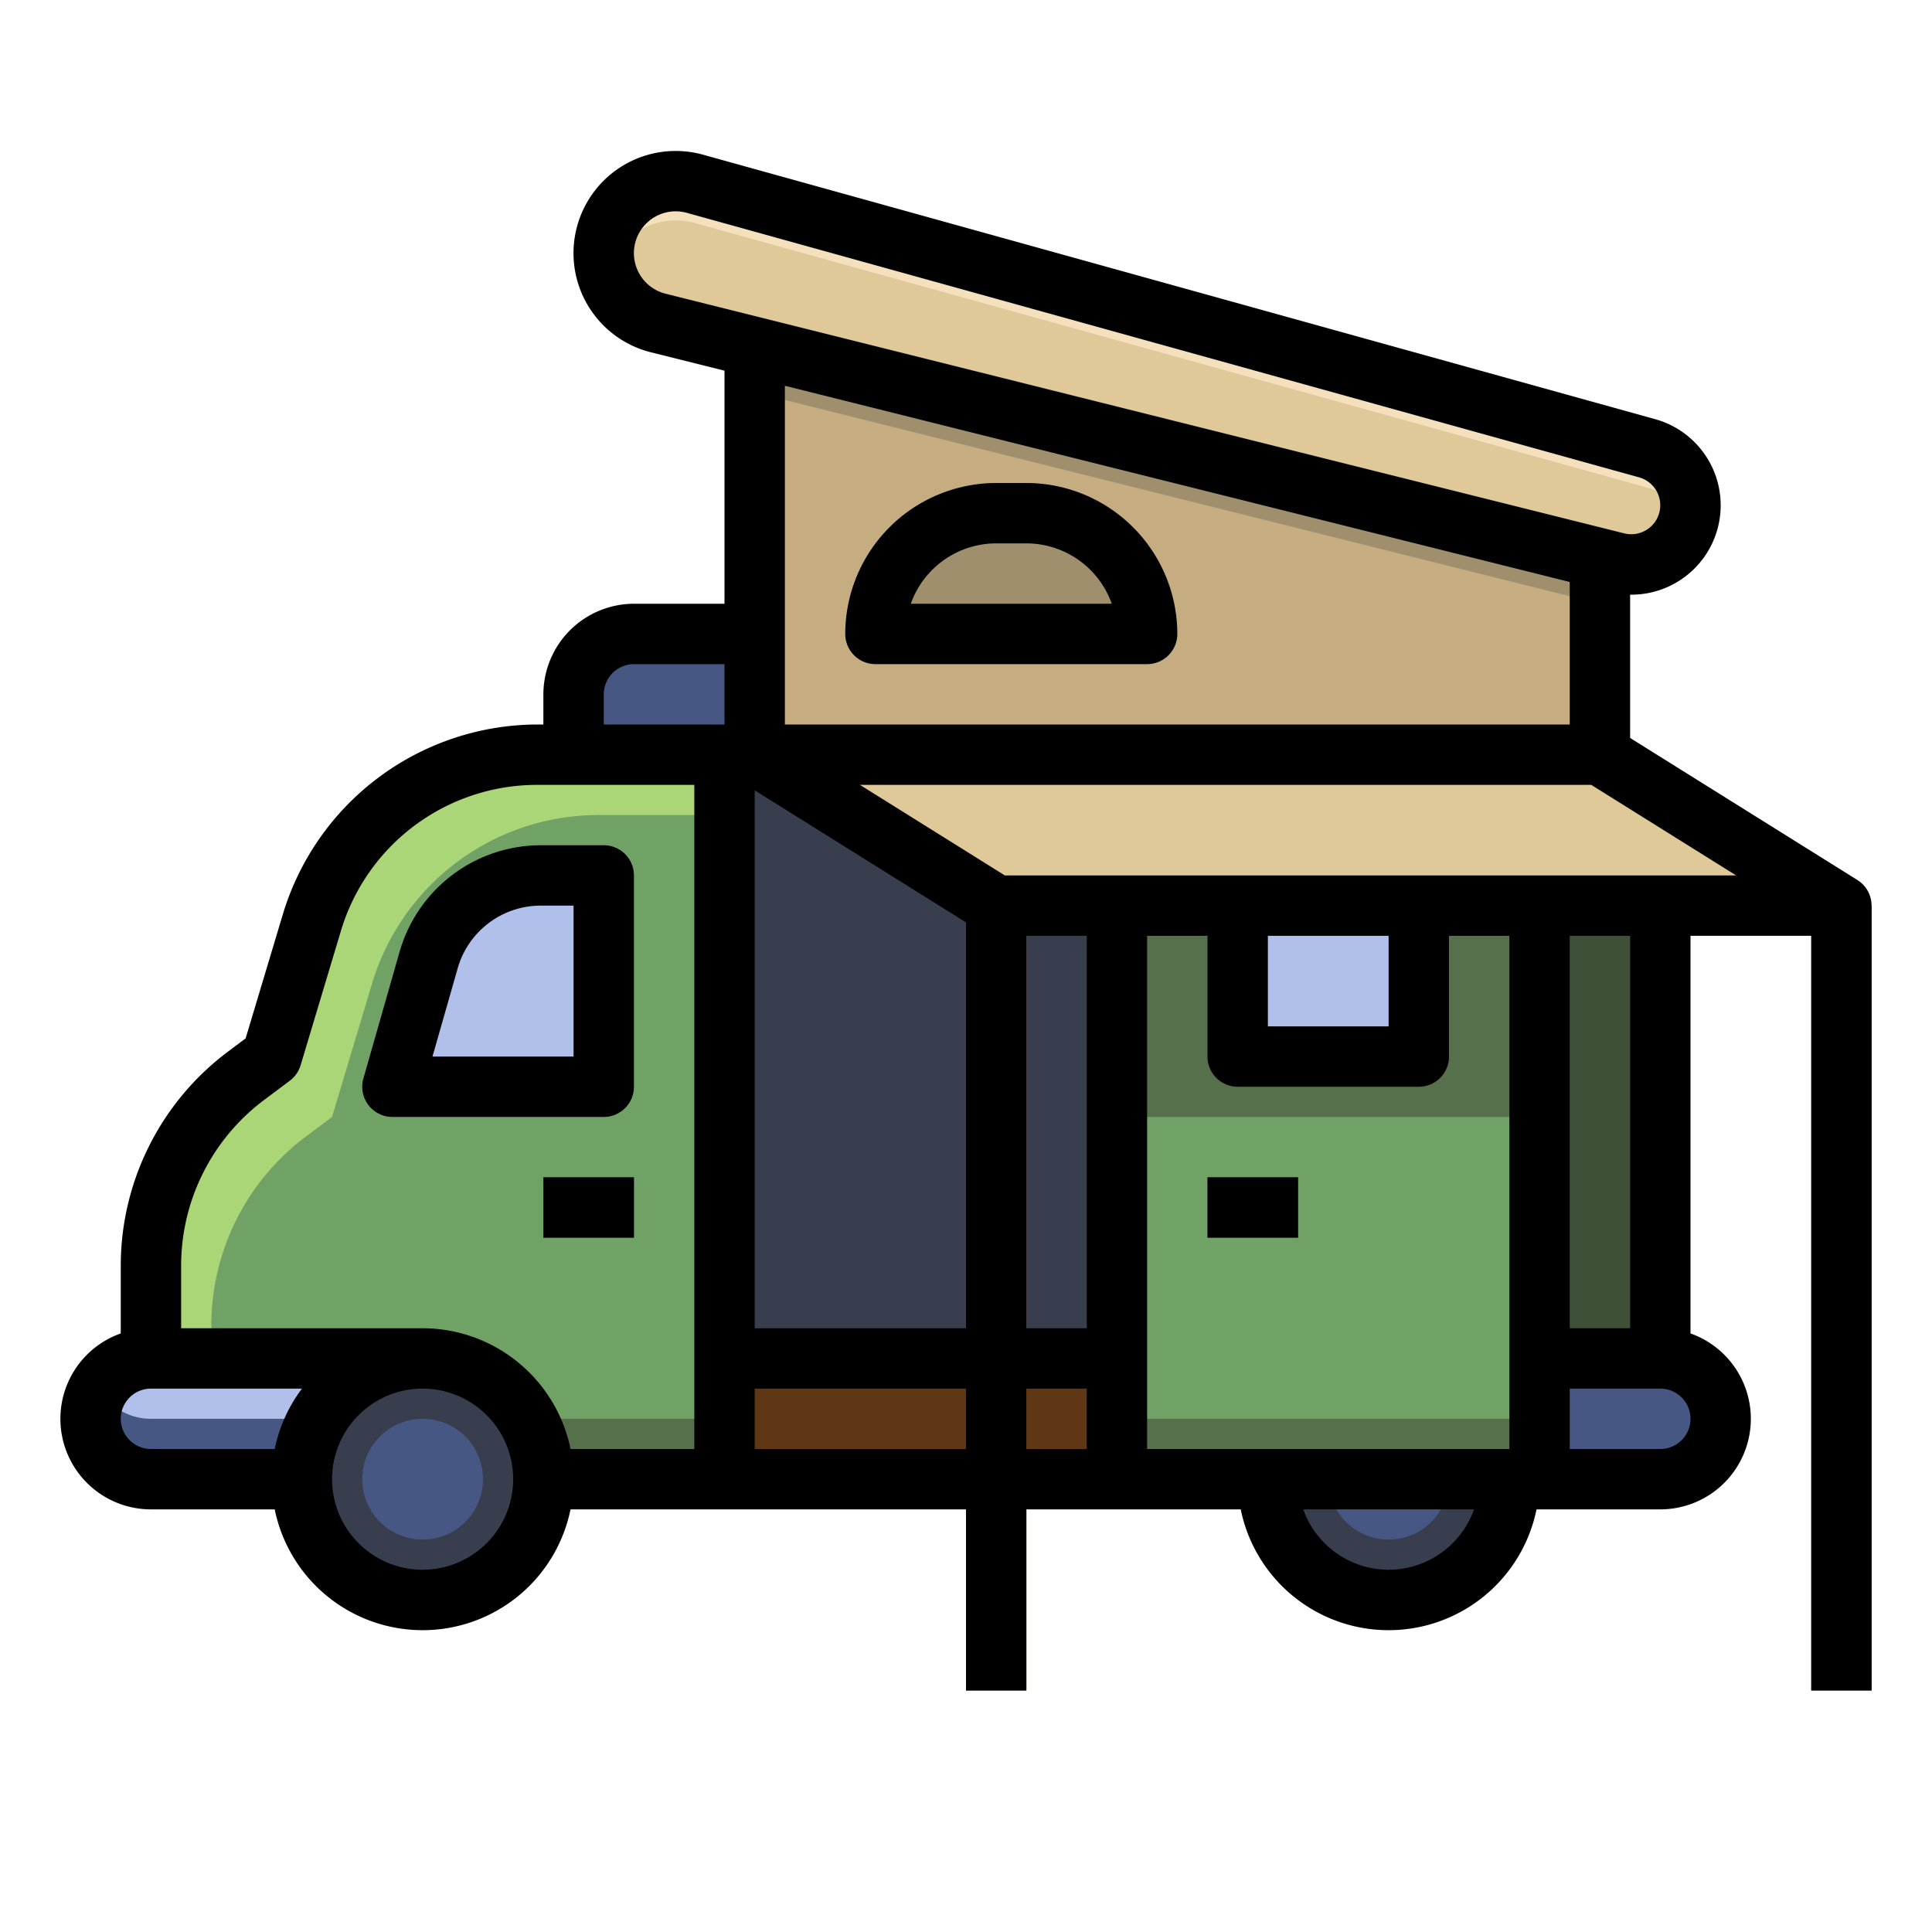 <svg id="filled_outline" height="512" viewBox="0 0 512 512" width="512" xmlns="http://www.w3.org/2000/svg" data-name="filled outline"><path d="m40 335.3v56.7h400v-160.609a31.391 31.391 0 0 0 -31.391-31.391h-266.029a62.606 62.606 0 0 0 -59.965 44.615l-10.615 35.385-6.958 5.219a62.6 62.6 0 0 0 -25.042 50.081z" fill="#70a165"/><path d="m424 204.035-13 29.233a212.034 212.034 0 0 1 -115 110.732v48h144v-160.609a31.374 31.374 0 0 0 -16-27.356z" fill="#3f5039"/><path d="m56 351.3a62.6 62.6 0 0 1 25.042-50.083l6.958-5.217 10.615-35.385a62.606 62.606 0 0 1 59.965-44.615h266.029a31.253 31.253 0 0 1 12.7 2.687 31.389 31.389 0 0 0 -28.7-18.687h-266.029a62.606 62.606 0 0 0 -59.965 44.615l-10.615 35.385-6.958 5.219a62.6 62.6 0 0 0 -25.042 50.081v56.7h16z" fill="#aad678"/><path d="m400 392a32 32 0 0 1 -64 0z" fill="#393e4f"/><path d="m480 240h16v208h-16z" fill="#b56b29"/><path d="m424 136v64h-224v-120z" fill="#c6ad81"/><path d="m424 128v32l-224-56v-40z" fill="#a08f6d"/><path d="m192 200h104v192h-104z" fill="#393e4f"/><circle cx="368" cy="392" fill="#475784" r="16"/><path d="m392 360h48a16 16 0 0 1 16 16 16 16 0 0 1 -16 16h-48a0 0 0 0 1 0 0v-32a0 0 0 0 1 0 0z" fill="#475784"/><path d="m192 360h112v32h-112z" fill="#603714"/><path d="m296 200h112v192h-112z" fill="#70a165"/><path d="m296 224h112v72h-112z" fill="#57704c"/><path d="m112 392h-72a16 16 0 0 1 -16-16 16 16 0 0 1 16-16h72z" fill="#b0c0ea"/><path d="m26.158 368a15.907 15.907 0 0 0 -2.158 8 16 16 0 0 0 16 16h72v-16h-72a15.98 15.98 0 0 1 -13.842-8z" fill="#475784"/><path d="m174.453 85.6 254.064 63.516a15.68 15.68 0 0 0 19.483-15.209 15.68 15.68 0 0 0 -11.483-15.107l-252.33-70.093a19.08 19.08 0 0 0 -24.187 18.384 19.081 19.081 0 0 0 14.453 18.509z" fill="#e0c999"/><path d="m184.187 59.113 252.33 70.092a15.677 15.677 0 0 1 10.6 9.918 15.7 15.7 0 0 0 -10.6-20.324l-252.33-70.092a19.08 19.08 0 0 0 -24.187 18.384 19.041 19.041 0 0 0 .727 5.177 19.09 19.09 0 0 1 23.46-13.155z" fill="#f4e0bd"/><path d="m264 136h8a32 32 0 0 1 32 32 0 0 0 0 1 0 0h-72a0 0 0 0 1 0 0 32 32 0 0 1 32-32z" fill="#a08f6d"/><path d="m160 288h-56l9.621-33.672a30.785 30.785 0 0 1 29.6-22.328h16.779z" fill="#b0c0ea"/><path d="m328 232h48v48h-48z" fill="#b0c0ea"/><g fill="#475784"><path d="m320 312h24v16h-24z"/><path d="m144 312h24v16h-24z"/><path d="m168.026 168h31.974a0 0 0 0 1 0 0v32a0 0 0 0 1 0 0h-48a0 0 0 0 1 0 0v-15.974a16.026 16.026 0 0 1 16.026-16.026z"/></g><path d="m256 240h16v208h-16z" fill="#b56b29"/><path d="m256 240h240l-72-40h-224z" fill="#f4e0bd"/><path d="m324.819 240h171.181l-72-40h-224a214.748 214.748 0 0 0 124.819 40z" fill="#e0c999"/><path d="m112 376h80v16h-80z" fill="#57704c"/><path d="m296 376h112v16h-112z" fill="#57704c"/><circle cx="112" cy="392" fill="#393e4f" r="32"/><circle cx="112" cy="392" fill="#475784" r="16"/><path d="m492.24 233.216-60.24-37.65v-37.981c.124 0 .249.012.373.012a23.686 23.686 0 0 0 6.285-46.506l-252.33-70.091a27.08 27.08 0 1 0 -13.816 52.363l19.488 4.871v61.766h-23.974a24.052 24.052 0 0 0 -24.026 24.025v7.975h-1.42a70.605 70.605 0 0 0 -67.627 50.316l-9.859 32.864-4.852 3.638a70.945 70.945 0 0 0 -28.242 56.482v18.074a24 24 0 0 0 8 46.626h32.805a40 40 0 0 0 78.39 0h104.805v48h16v-48h56.805a40 40 0 0 0 78.39 0h32.805a24 24 0 0 0 8-46.624v-105.376h32v200h16v-208h-.021a7.982 7.982 0 0 0 -3.739-6.784zm-315.847-155.376a11.085 11.085 0 0 1 2.658-21.84 11.209 11.209 0 0 1 3 .411l252.33 70.092a7.68 7.68 0 0 1 -3.918 14.85l-254.07-63.512zm239.607 76.394v37.766h-208v-89.766zm-80 93.766h32v24h-32zm-8 40h48a8 8 0 0 0 8-8v-32h16v136h-96v-136h16v32a8 8 0 0 0 8 8zm-40 64h-16v-104h16zm-32 0h-56v-142.566l56 35zm-96-167.975a8.036 8.036 0 0 1 8.026-8.025h23.974v16h-32zm-128 191.975a8.009 8.009 0 0 1 8-8h40.022a39.841 39.841 0 0 0 -7.217 16h-32.805a8.009 8.009 0 0 1 -8-8zm80 40a24 24 0 1 1 24-24 24.028 24.028 0 0 1 -24 24zm0-64h-64v-16.7a54.866 54.866 0 0 1 21.842-43.684l6.958-5.216a8 8 0 0 0 2.863-4.1l10.615-35.385a54.269 54.269 0 0 1 52.302-38.915h41.42v176h-32.8a40.068 40.068 0 0 0 -39.2-32zm88 32v-16h56v16zm72-16h16v16h-16zm96 48a24.039 24.039 0 0 1 -22.624-16h45.248a24.039 24.039 0 0 1 -22.624 16zm72-32h-24v-16h24a8 8 0 0 1 0 16zm-8-32h-16v-104h16zm-165.706-120-38.4-24h193.81l38.4 24z"/><path d="m232 176h72a8 8 0 0 0 8-8 40.045 40.045 0 0 0 -40-40h-8a40.045 40.045 0 0 0 -40 40 8 8 0 0 0 8 8zm32-32h8a24.042 24.042 0 0 1 22.629 16h-53.258a24.042 24.042 0 0 1 22.629-16z"/><path d="m168 288v-56a8 8 0 0 0 -8-8h-16.779a38.949 38.949 0 0 0 -37.293 28.13l-9.62 33.67a8 8 0 0 0 7.692 10.2h56a8 8 0 0 0 8-8zm-16-8h-37.394l6.707-23.475a22.882 22.882 0 0 1 21.908-16.525h8.779z"/><path d="m320 312h24v16h-24z"/><path d="m144 312h24v16h-24z"/></svg>